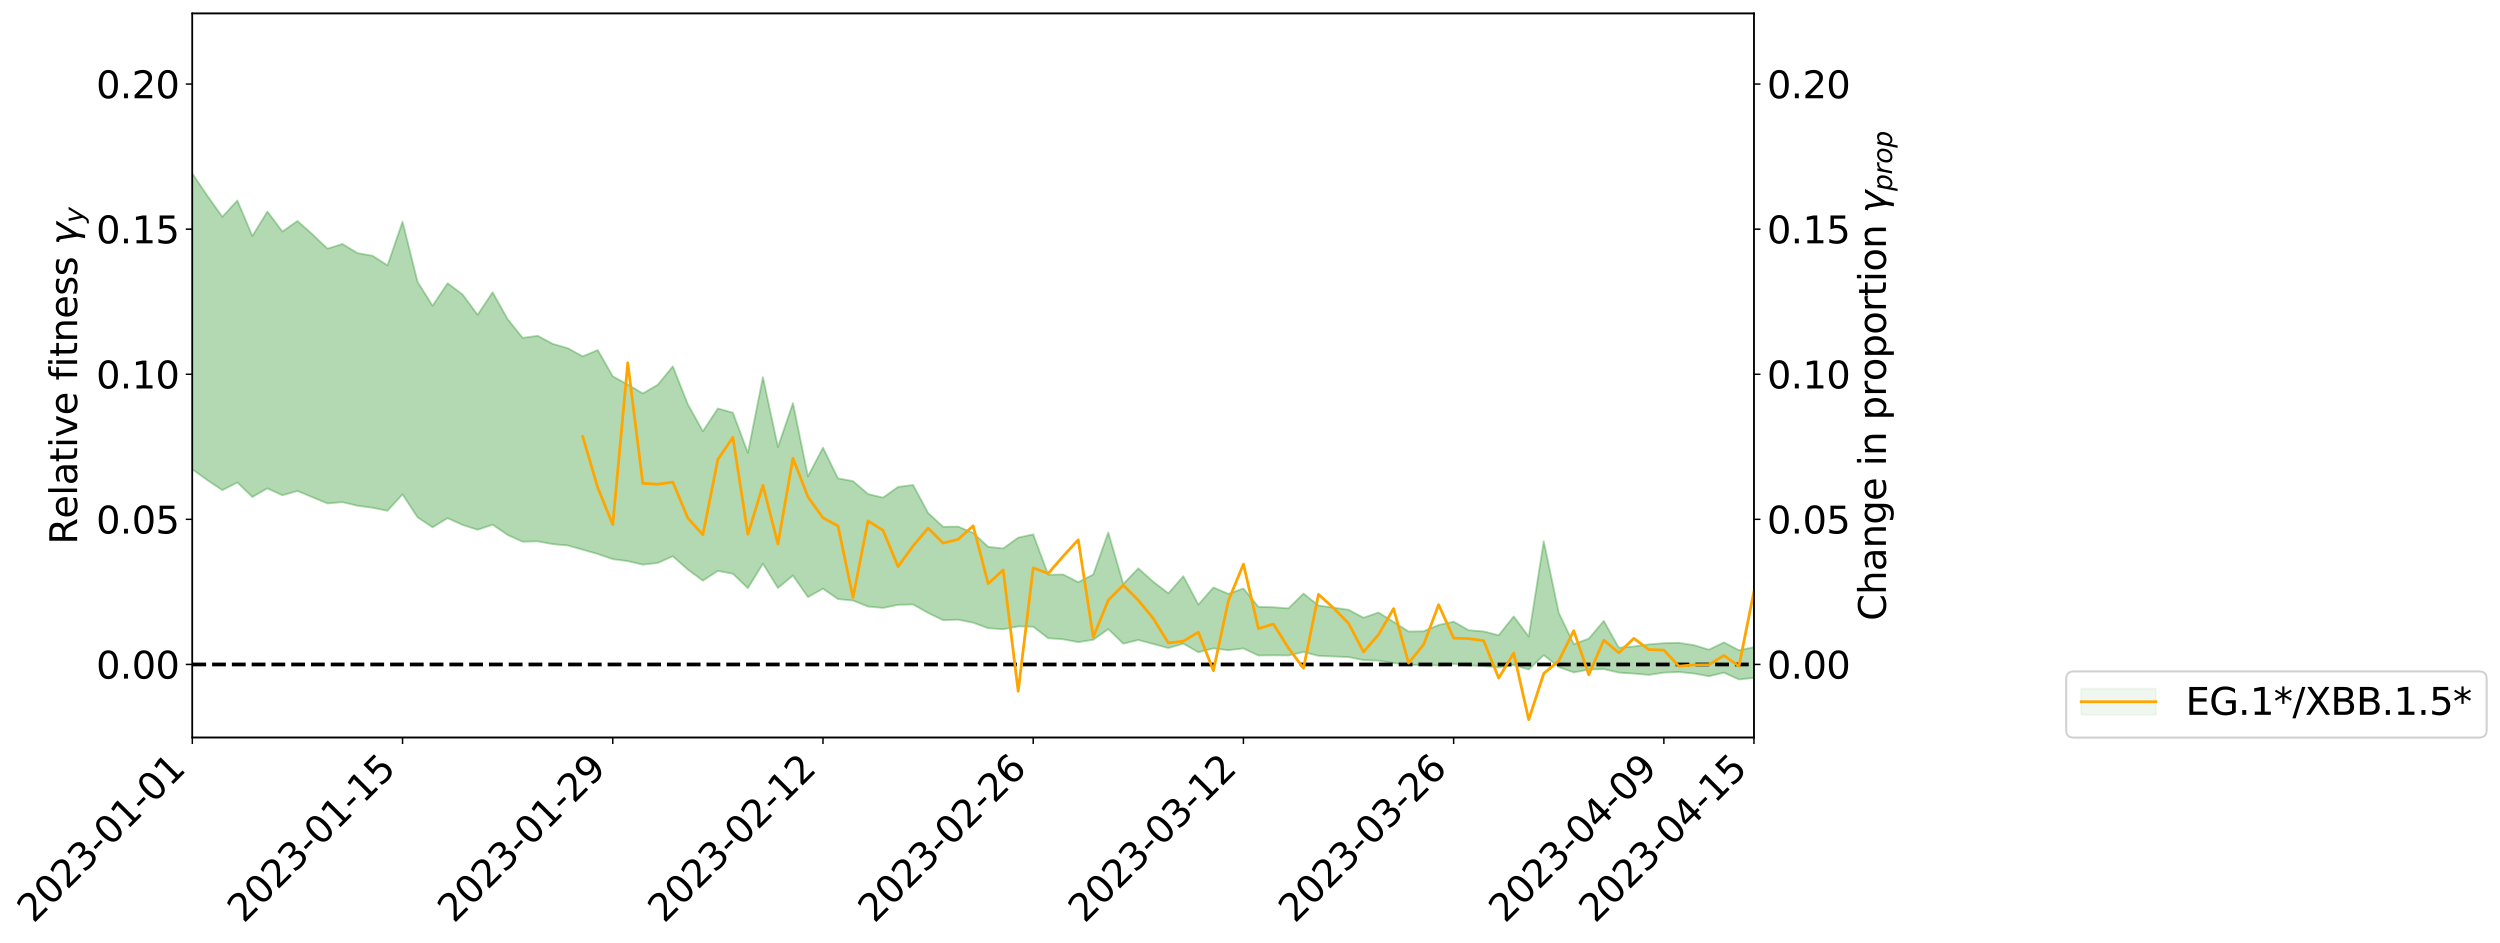 <?xml version="1.0" encoding="utf-8" standalone="no"?>
<!DOCTYPE svg PUBLIC "-//W3C//DTD SVG 1.1//EN"
  "http://www.w3.org/Graphics/SVG/1.1/DTD/svg11.dtd">
<svg xmlns:xlink="http://www.w3.org/1999/xlink" width="1339.934pt" height="505.355pt" viewBox="0 0 1339.934 505.355" xmlns="http://www.w3.org/2000/svg" version="1.1">
 <defs>
  <style type="text/css">*{stroke-linejoin: round; stroke-linecap: butt}</style>
 </defs>
 <g id="figure_1">
  <g id="patch_1">
   <path d="M 0 505.355 
L 1339.934 505.355 
L 1339.934 -0 
L 0 -0 
z
" style="fill: #ffffff"/>
  </g>
  <g id="axes_1">
   <g id="patch_2">
    <path d="M 103.075 395.28 
L 940.075 395.28 
L 940.075 7.2 
L 103.075 7.2 
z
" style="fill: #ffffff"/>
   </g>
   <g id="PolyCollection_1">
    <path d="M -4315.319 356.034 
L -4315.319 356.053 
L -4307.271 355.964 
L -4299.223 355.878 
L -4291.175 355.795 
L -4283.127 355.72 
L -4275.079 355.642 
L -4267.031 355.556 
L -4258.983 355.469 
L -4250.935 355.397 
L -4242.887 355.325 
L -4234.839 355.252 
L -4226.791 355.171 
L -4218.742 355.089 
L -4210.694 354.991 
L -4202.646 354.905 
L -4194.598 354.805 
L -4186.55 354.699 
L -4178.502 354.591 
L -4170.454 354.48 
L -4162.406 354.369 
L -4154.358 354.247 
L -4146.31 354.126 
L -4138.262 354.002 
L -4130.214 353.867 
L -4122.166 353.735 
L -4114.117 353.6 
L -4106.069 353.463 
L -4098.021 353.309 
L -4089.973 353.148 
L -4081.925 353.011 
L -4073.877 352.848 
L -4065.829 352.68 
L -4057.781 352.507 
L -4049.733 352.327 
L -4041.685 352.129 
L -4033.637 351.943 
L -4025.589 351.738 
L -4017.541 351.518 
L -4009.492 351.296 
L -4001.444 351.056 
L -3993.396 350.795 
L -3985.348 350.518 
L -3977.3 350.219 
L -3969.252 349.907 
L -3961.204 349.567 
L -3953.156 349.226 
L -3945.108 348.852 
L -3937.06 348.484 
L -3929.012 348.067 
L -3920.964 347.63 
L -3912.916 347.199 
L -3904.867 346.733 
L -3896.819 346.231 
L -3888.771 345.728 
L -3880.723 345.207 
L -3872.675 344.655 
L -3864.627 344.09 
L -3856.579 343.512 
L -3848.531 342.909 
L -3840.483 342.295 
L -3832.435 341.68 
L -3824.387 341.048 
L -3816.339 340.414 
L -3808.291 339.781 
L -3800.242 339.125 
L -3792.194 338.453 
L -3784.146 337.783 
L -3776.098 337.114 
L -3768.05 336.449 
L -3760.002 335.767 
L -3751.954 335.096 
L -3743.906 334.418 
L -3735.858 333.794 
L -3727.81 333.097 
L -3719.762 332.458 
L -3711.714 331.812 
L -3703.666 331.187 
L -3695.617 330.572 
L -3687.569 329.969 
L -3679.521 329.372 
L -3671.473 328.793 
L -3663.425 328.231 
L -3655.377 327.671 
L -3647.329 327.147 
L -3639.281 326.602 
L -3631.233 326.052 
L -3623.185 325.528 
L -3615.137 325.005 
L -3607.089 324.485 
L -3599.041 323.961 
L -3590.992 323.442 
L -3582.944 322.93 
L -3574.896 322.421 
L -3566.848 321.905 
L -3558.8 321.405 
L -3550.752 320.887 
L -3542.704 320.335 
L -3534.656 319.796 
L -3526.608 319.259 
L -3518.56 318.715 
L -3510.512 318.169 
L -3502.464 317.613 
L -3494.416 317.08 
L -3486.367 316.528 
L -3478.319 315.968 
L -3470.271 315.406 
L -3462.223 314.845 
L -3454.175 314.325 
L -3446.127 313.74 
L -3438.079 313.171 
L -3430.031 312.613 
L -3421.983 312.043 
L -3413.935 311.463 
L -3405.887 310.853 
L -3397.839 310.233 
L -3389.791 309.626 
L -3381.742 308.996 
L -3373.694 308.363 
L -3365.646 307.681 
L -3357.598 307.045 
L -3349.55 306.292 
L -3341.502 305.542 
L -3333.454 304.802 
L -3325.406 304.025 
L -3317.358 303.215 
L -3309.31 302.353 
L -3301.262 301.521 
L -3293.214 300.57 
L -3285.166 299.709 
L -3277.117 298.724 
L -3269.069 297.765 
L -3261.021 296.84 
L -3252.973 295.901 
L -3244.925 294.952 
L -3236.877 294.108 
L -3228.829 293.053 
L -3220.781 292.162 
L -3212.733 291.354 
L -3204.685 290.458 
L -3196.637 289.529 
L -3188.589 288.492 
L -3180.541 287.528 
L -3172.492 286.713 
L -3164.444 285.384 
L -3156.396 284.298 
L -3148.348 283.163 
L -3140.3 281.955 
L -3132.252 280.555 
L -3124.204 279.172 
L -3116.156 278.075 
L -3108.108 276.743 
L -3100.06 274.558 
L -3092.012 272.637 
L -3083.964 271.108 
L -3075.916 269.173 
L -3067.867 267.414 
L -3059.819 266.126 
L -3051.771 264.157 
L -3043.723 261.856 
L -3035.675 260.279 
L -3027.627 259.235 
L -3019.579 257.278 
L -3011.531 256.305 
L -3003.483 254.935 
L -2995.435 252.887 
L -2987.387 252.505 
L -2979.339 253.038 
L -2971.291 254.397 
L -2963.242 252.317 
L -2955.194 255.67 
L -2947.146 256.32 
L -2939.098 251.443 
L -2931.05 252.477 
L -2923.002 254.738 
L -2914.954 253.452 
L -2906.906 253.308 
L -2898.858 262.447 
L -2890.81 275.283 
L -2882.762 281.877 
L -2874.714 267.88 
L -2866.666 275.044 
L -2858.617 284.64 
L -2850.569 284.538 
L -2842.521 303.602 
L -2834.473 301.018 
L -2826.425 295.296 
L -2818.377 280.852 
L -2810.329 294.637 
L -2802.281 303.136 
L -2794.233 299.759 
L -2786.185 302.103 
L -2778.137 310.003 
L -2770.089 309.046 
L -2762.041 302.282 
L -2753.992 310.93 
L -2745.944 312.818 
L -2737.896 309.774 
L -2729.848 315.314 
L -2721.8 317.292 
L -2713.752 316.816 
L -2705.704 315.061 
L -2697.656 316.869 
L -2689.608 315.019 
L -2681.56 315.067 
L -2673.512 316.778 
L -2665.464 315.268 
L -2657.416 316.014 
L -2649.367 315.952 
L -2641.319 314.503 
L -2633.271 314.969 
L -2625.223 312.958 
L -2617.175 313.045 
L -2609.127 313.508 
L -2601.079 313.448 
L -2593.031 312.39 
L -2584.983 311.461 
L -2576.935 311.364 
L -2568.887 310.363 
L -2560.839 310.173 
L -2552.791 310.024 
L -2544.742 308.633 
L -2536.694 309.292 
L -2528.646 308.282 
L -2520.598 307.912 
L -2512.55 307.883 
L -2504.502 306.89 
L -2496.454 306.638 
L -2488.406 306.901 
L -2480.358 307.264 
L -2472.31 305.668 
L -2464.262 305.349 
L -2456.214 304.628 
L -2448.166 307.146 
L -2440.117 307.081 
L -2432.069 307.949 
L -2424.021 305.222 
L -2415.973 303.543 
L -2407.925 303.869 
L -2399.877 305.414 
L -2391.829 305.527 
L -2383.781 302.299 
L -2375.733 304.712 
L -2367.685 303.887 
L -2359.637 303.316 
L -2351.589 301.727 
L -2343.541 302.663 
L -2335.492 301.816 
L -2327.444 302.271 
L -2319.396 301.202 
L -2311.348 300.287 
L -2303.3 298.802 
L -2295.252 297.963 
L -2287.204 297.127 
L -2279.156 296.104 
L -2271.108 295.722 
L -2263.06 294.706 
L -2255.012 293.642 
L -2246.964 291.244 
L -2238.916 289.389 
L -2230.867 288.375 
L -2222.819 286.307 
L -2214.771 285.606 
L -2206.723 283.727 
L -2198.675 281.133 
L -2190.627 278.909 
L -2182.579 277.021 
L -2174.531 274.309 
L -2166.483 272.325 
L -2158.435 269.839 
L -2150.387 267.442 
L -2142.339 264.786 
L -2134.291 262.248 
L -2126.242 259.275 
L -2118.194 256.702 
L -2110.146 253.848 
L -2102.098 250.466 
L -2094.05 247.214 
L -2086.002 244.761 
L -2077.954 241.991 
L -2069.906 238.666 
L -2061.858 235.9 
L -2053.81 232.624 
L -2045.762 228.34 
L -2037.714 225.925 
L -2029.666 222.789 
L -2021.617 219.898 
L -2013.569 216.737 
L -2005.521 212.866 
L -1997.473 209.649 
L -1989.425 206.015 
L -1981.377 201.665 
L -1973.329 198.769 
L -1965.281 194.522 
L -1957.233 191.116 
L -1949.185 186.802 
L -1941.137 181.888 
L -1933.089 177.87 
L -1925.041 174.359 
L -1916.992 169.363 
L -1908.944 165.4 
L -1900.896 160.804 
L -1892.848 156.98 
L -1884.8 152.089 
L -1876.752 147.634 
L -1868.704 146.538 
L -1860.656 139.362 
L -1852.608 137.647 
L -1844.56 132.809 
L -1836.512 129.74 
L -1828.464 125.464 
L -1820.416 121.531 
L -1812.367 117.768 
L -1804.319 113.596 
L -1796.271 110.4 
L -1788.223 106.667 
L -1780.175 107.5 
L -1772.127 98.432 
L -1764.079 95.431 
L -1756.031 100.62 
L -1747.983 90.499 
L -1739.935 90.961 
L -1731.887 89.161 
L -1723.839 82.751 
L -1715.791 82.527 
L -1707.742 86.853 
L -1699.694 82.475 
L -1691.646 80.944 
L -1683.598 82.99 
L -1675.55 82.834 
L -1667.502 84.108 
L -1659.454 87.859 
L -1651.406 92.801 
L -1643.358 104.536 
L -1635.31 102.191 
L -1627.262 108.932 
L -1619.214 113.932 
L -1611.166 117.976 
L -1603.117 126.604 
L -1595.069 133.82 
L -1587.021 124.188 
L -1578.973 135.306 
L -1570.925 147.935 
L -1562.877 154.44 
L -1554.829 157.959 
L -1546.781 174.776 
L -1538.733 177.461 
L -1530.685 182.535 
L -1522.637 181.579 
L -1514.589 196.114 
L -1506.541 191.868 
L -1498.492 189.888 
L -1490.444 202.73 
L -1482.396 211.091 
L -1474.348 210.165 
L -1466.3 216.487 
L -1458.252 218.779 
L -1450.204 219.032 
L -1442.156 218.851 
L -1434.108 221.657 
L -1426.06 223.803 
L -1418.012 232.846 
L -1409.964 227.885 
L -1401.916 236.118 
L -1393.867 234.434 
L -1385.819 234.111 
L -1377.771 237.115 
L -1369.723 239.84 
L -1361.675 236.562 
L -1353.627 238.996 
L -1345.579 238.663 
L -1337.531 243.073 
L -1329.483 241.477 
L -1321.435 240.305 
L -1313.387 241.795 
L -1305.339 242.89 
L -1297.291 242.075 
L -1289.242 239.834 
L -1281.194 241.192 
L -1273.146 237.3 
L -1265.098 238.13 
L -1257.05 242.303 
L -1249.002 241.255 
L -1240.954 238.408 
L -1232.906 237.171 
L -1224.858 237.041 
L -1216.81 233.272 
L -1208.762 234.186 
L -1200.714 233.922 
L -1192.666 232.627 
L -1184.617 231.571 
L -1176.569 229.376 
L -1168.521 230.188 
L -1160.473 228.814 
L -1152.425 227.869 
L -1144.377 226.884 
L -1136.329 225.946 
L -1128.281 224.727 
L -1120.233 221.765 
L -1112.185 220.654 
L -1104.137 218.875 
L -1096.089 215.234 
L -1088.041 217.462 
L -1079.992 213.297 
L -1071.944 214.008 
L -1063.896 213.467 
L -1055.848 213.344 
L -1047.8 210.951 
L -1039.752 210.716 
L -1031.704 210.609 
L -1023.656 206.427 
L -1015.608 207.649 
L -1007.56 206.771 
L -999.512 207.332 
L -991.464 204.855 
L -983.416 205.66 
L -975.367 204.88 
L -967.319 201.888 
L -959.271 201.064 
L -951.223 200.287 
L -943.175 199.605 
L -935.127 198.388 
L -927.079 198.223 
L -919.031 197.311 
L -910.983 196.462 
L -902.935 196.373 
L -894.887 194.263 
L -886.839 196.067 
L -878.791 196.14 
L -870.742 194.653 
L -862.694 193.301 
L -854.646 191.091 
L -846.598 193.239 
L -838.55 193.28 
L -830.502 192.358 
L -822.454 190.974 
L -814.406 190.012 
L -806.358 189.136 
L -798.31 189.334 
L -790.262 188.764 
L -782.214 189.074 
L -774.166 187.647 
L -766.117 186.096 
L -758.069 188.602 
L -750.021 187.014 
L -741.973 186.83 
L -733.925 188.719 
L -725.877 184.585 
L -717.829 185.481 
L -709.781 186.768 
L -701.733 184.631 
L -693.685 187.321 
L -685.637 185.478 
L -677.589 183.415 
L -669.541 186.17 
L -661.492 187.114 
L -653.444 185.325 
L -645.396 186.044 
L -637.348 185.263 
L -629.3 190.227 
L -621.252 189.471 
L -613.204 189.917 
L -605.156 186.549 
L -597.108 184.832 
L -589.06 187.863 
L -581.012 191.211 
L -572.964 188.928 
L -564.916 187.226 
L -556.867 184.653 
L -548.819 184.73 
L -540.771 186.375 
L -532.723 183.984 
L -524.675 182.795 
L -516.627 186.141 
L -508.579 183.667 
L -500.531 187.001 
L -492.483 187.289 
L -484.435 181.731 
L -476.387 182.148 
L -468.339 181.853 
L -460.291 183.061 
L -452.242 185.966 
L -444.194 191.291 
L -436.146 192.799 
L -428.098 192.817 
L -420.05 197.085 
L -412.002 205.751 
L -403.954 197.015 
L -395.906 194.053 
L -387.858 197.482 
L -379.81 201.022 
L -371.762 202.108 
L -363.714 200.795 
L -355.666 207.425 
L -347.617 211.885 
L -339.569 205.371 
L -331.521 211.762 
L -323.473 208.524 
L -315.425 208.998 
L -307.377 214.697 
L -299.329 214.488 
L -291.281 219.245 
L -283.233 218.934 
L -275.185 214.004 
L -267.137 218.352 
L -259.089 218.77 
L -251.041 222.699 
L -242.992 221.731 
L -234.944 226.595 
L -226.896 222.858 
L -218.848 225.836 
L -210.8 225.955 
L -202.752 229.211 
L -194.704 223.925 
L -186.656 229.118 
L -178.608 231.146 
L -170.56 233.577 
L -162.512 236.191 
L -154.464 235.987 
L -146.416 234.826 
L -138.367 237.988 
L -130.319 240.294 
L -122.271 239.307 
L -114.223 237.276 
L -106.175 240.127 
L -98.127 242.123 
L -90.079 237.881 
L -82.031 237.287 
L -73.983 245.162 
L -65.935 247.076 
L -57.887 239.862 
L -49.839 242.806 
L -41.791 243.439 
L -33.742 244.22 
L -25.694 248.057 
L -17.646 246.306 
L -9.598 244.603 
L -1.55 247.074 
L 6.498 247.626 
L 14.546 243.821 
L 22.594 245.216 
L 30.642 244.618 
L 38.69 252.384 
L 46.738 257.568 
L 54.786 257.545 
L 62.834 251.092 
L 70.883 250.119 
L 78.931 251.363 
L 86.979 251.062 
L 95.027 257.793 
L 103.075 251.549 
L 111.123 257.336 
L 119.171 262.714 
L 127.219 258.572 
L 135.267 266.384 
L 143.315 261.735 
L 151.363 265.459 
L 159.411 263.145 
L 167.459 266.488 
L 175.508 269.834 
L 183.556 269.146 
L 191.604 271.062 
L 199.652 272.138 
L 207.7 273.773 
L 215.748 264.951 
L 223.796 277.265 
L 231.844 282.633 
L 239.892 277.733 
L 247.94 281.344 
L 255.988 283.94 
L 264.036 281.207 
L 272.084 286.739 
L 280.133 290.354 
L 288.181 290.143 
L 296.229 291.641 
L 304.277 292.364 
L 312.325 294.615 
L 320.373 296.906 
L 328.421 299.686 
L 336.469 300.748 
L 344.517 302.632 
L 352.565 301.722 
L 360.613 298.139 
L 368.661 305.265 
L 376.709 311.215 
L 384.758 305.998 
L 392.806 307.499 
L 400.854 315.269 
L 408.902 302.104 
L 416.95 315.147 
L 424.998 308.464 
L 433.046 320.041 
L 441.094 315.531 
L 449.142 321.091 
L 457.19 321.87 
L 465.238 325.106 
L 473.286 325.837 
L 481.334 324.185 
L 489.383 323.968 
L 497.431 328.525 
L 505.479 332.397 
L 513.527 332.143 
L 521.575 333.741 
L 529.623 336.697 
L 537.671 337.277 
L 545.719 335.742 
L 553.767 335.904 
L 561.815 342.084 
L 569.863 342.659 
L 577.911 344.165 
L 585.959 342.918 
L 594.008 337.175 
L 602.056 345.015 
L 610.104 343.011 
L 618.152 345.147 
L 626.2 347.334 
L 634.248 344.984 
L 642.296 349.577 
L 650.344 347.52 
L 658.392 348.505 
L 666.44 347.529 
L 674.488 351.334 
L 682.536 351.218 
L 690.584 351.307 
L 698.633 349.466 
L 706.681 351.516 
L 714.729 351.856 
L 722.777 352.183 
L 730.825 353.788 
L 738.873 354.088 
L 746.921 355.363 
L 754.969 356.406 
L 763.017 356.471 
L 771.065 356.675 
L 779.113 355.878 
L 787.161 356.641 
L 795.209 356.984 
L 803.258 357.769 
L 811.306 356.416 
L 819.354 358.856 
L 827.402 351.143 
L 835.45 357.516 
L 843.498 360.399 
L 851.546 358.887 
L 859.594 358.619 
L 867.642 360.502 
L 875.69 361.02 
L 883.738 361.739 
L 891.786 360.523 
L 899.834 360.164 
L 907.883 360.987 
L 915.931 362.459 
L 923.979 360.528 
L 932.027 364.164 
L 940.075 363.342 
L 940.075 346.83 
L 940.075 346.83 
L 932.027 348.526 
L 923.979 344.302 
L 915.931 348.208 
L 907.883 345.78 
L 899.834 344.533 
L 891.786 344.717 
L 883.738 345.357 
L 875.69 346.492 
L 867.642 347.162 
L 859.594 332.813 
L 851.546 342.289 
L 843.498 345.23 
L 835.45 328.42 
L 827.402 290.091 
L 819.354 341.183 
L 811.306 330.37 
L 803.258 340.473 
L 795.209 338.429 
L 787.161 337.781 
L 779.113 333.203 
L 771.065 334.96 
L 763.017 338.361 
L 754.969 338.48 
L 746.921 333.316 
L 738.873 328.296 
L 730.825 331.072 
L 722.777 326.831 
L 714.729 325.66 
L 706.681 324.541 
L 698.633 318.156 
L 690.584 326.082 
L 682.536 325.47 
L 674.488 325.255 
L 666.44 315.42 
L 658.392 318.299 
L 650.344 314.887 
L 642.296 324.047 
L 634.248 308.846 
L 626.2 318.001 
L 618.152 311.833 
L 610.104 304.612 
L 602.056 313.024 
L 594.008 285.382 
L 585.959 307.927 
L 577.911 312.049 
L 569.863 307.912 
L 561.815 308.022 
L 553.767 286.409 
L 545.719 288.152 
L 537.671 293.974 
L 529.623 293.057 
L 521.575 285.644 
L 513.527 282.24 
L 505.479 282.346 
L 497.431 274.932 
L 489.383 259.941 
L 481.334 260.976 
L 473.286 266.714 
L 465.238 264.793 
L 457.19 257.868 
L 449.142 256.407 
L 441.094 239.956 
L 433.046 255.343 
L 424.998 216.055 
L 416.95 239.582 
L 408.902 202.148 
L 400.854 242.706 
L 392.806 221.197 
L 384.758 218.951 
L 376.709 231.159 
L 368.661 216.671 
L 360.613 196.375 
L 352.565 206.217 
L 344.517 210.884 
L 336.469 206.117 
L 328.421 201.711 
L 320.373 187.616 
L 312.325 191.029 
L 304.277 186.615 
L 296.229 184.295 
L 288.181 179.953 
L 280.133 181.101 
L 272.084 171.071 
L 264.036 156.666 
L 255.988 168.72 
L 247.94 157.827 
L 239.892 151.813 
L 231.844 163.887 
L 223.796 151.043 
L 215.748 118.805 
L 207.7 142.218 
L 199.652 137.085 
L 191.604 135.664 
L 183.556 130.769 
L 175.508 133.286 
L 167.459 125.595 
L 159.411 118.45 
L 151.363 124.084 
L 143.315 113.387 
L 135.267 126.507 
L 127.219 107.479 
L 119.171 116.204 
L 111.123 104.928 
L 103.075 92.996 
L 95.027 106.906 
L 86.979 90.899 
L 78.931 92.622 
L 70.883 90.597 
L 62.834 93.223 
L 54.786 106.702 
L 46.738 108.625 
L 38.69 97.778 
L 30.642 78.63 
L 22.594 80.31 
L 14.546 79.577 
L 6.498 88.439 
L -1.55 86.746 
L -9.598 81.562 
L -17.646 86.646 
L -25.694 88.702 
L -33.742 81.315 
L -41.791 81.466 
L -49.839 79.855 
L -57.887 74.849 
L -65.935 91.292 
L -73.983 84.835 
L -82.031 71.746 
L -90.079 74.924 
L -98.127 82.165 
L -106.175 78.443 
L -114.223 74.084 
L -122.271 80.492 
L -130.319 84.83 
L -138.367 77.096 
L -146.416 73.369 
L -154.464 76.783 
L -162.512 72.827 
L -170.56 72.961 
L -178.608 68.256 
L -186.656 66.323 
L -194.704 57.903 
L -202.752 66.878 
L -210.8 62.48 
L -218.848 63.606 
L -226.896 61.239 
L -234.944 65.914 
L -242.992 58.393 
L -251.041 62.323 
L -259.089 56.102 
L -267.137 56.605 
L -275.185 50.916 
L -283.233 55.682 
L -291.281 59.214 
L -299.329 55.349 
L -307.377 54.579 
L -315.425 47.735 
L -323.473 48.797 
L -331.521 51.101 
L -339.569 43.889 
L -347.617 51.166 
L -355.666 48.059 
L -363.714 38.548 
L -371.762 42.119 
L -379.81 40.852 
L -387.858 36.559 
L -395.906 34.041 
L -403.954 38.368 
L -412.002 52.342 
L -420.05 42.075 
L -428.098 36.137 
L -436.146 36.555 
L -444.194 35.027 
L -452.242 30.08 
L -460.291 27.662 
L -468.339 24.198 
L -476.387 28.529 
L -484.435 29.543 
L -492.483 36.457 
L -500.531 37.382 
L -508.579 34.716 
L -516.627 39.279 
L -524.675 35.702 
L -532.723 39.395 
L -540.771 42.398 
L -548.819 43.083 
L -556.867 42.859 
L -564.916 47.782 
L -572.964 50.469 
L -581.012 53.135 
L -589.06 51.454 
L -597.108 49.094 
L -605.156 51.679 
L -613.204 54.713 
L -621.252 55.415 
L -629.3 58.455 
L -637.348 53.278 
L -645.396 55.272 
L -653.444 54.754 
L -661.492 56.262 
L -669.541 55.139 
L -677.589 53.492 
L -685.637 57.503 
L -693.685 59.204 
L -701.733 56.26 
L -709.781 59.345 
L -717.829 56.842 
L -725.877 58.22 
L -733.925 62.857 
L -741.973 61.088 
L -750.021 62.144 
L -758.069 63.909 
L -766.117 61.423 
L -774.166 62.911 
L -782.214 65.217 
L -790.262 64.999 
L -798.31 66.205 
L -806.358 66.254 
L -814.406 67.238 
L -822.454 68.547 
L -830.502 70.074 
L -838.55 70.757 
L -846.598 71.323 
L -854.646 66.772 
L -862.694 71.371 
L -870.742 72.76 
L -878.791 74.174 
L -886.839 73.178 
L -894.887 72.321 
L -902.935 74.636 
L -910.983 74.747 
L -919.031 76.033 
L -927.079 76.549 
L -935.127 76.788 
L -943.175 77.176 
L -951.223 78.389 
L -959.271 79.553 
L -967.319 80.984 
L -975.367 84.572 
L -983.416 85.414 
L -991.464 84.309 
L -999.512 87.328 
L -1007.56 86.291 
L -1015.608 87.683 
L -1023.656 85.302 
L -1031.704 91.672 
L -1039.752 91.539 
L -1047.8 92.331 
L -1055.848 95.247 
L -1063.896 95.64 
L -1071.944 96.702 
L -1079.992 95.648 
L -1088.041 100.909 
L -1096.089 99.39 
L -1104.137 104.245 
L -1112.185 107.192 
L -1120.233 109.253 
L -1128.281 113.599 
L -1136.329 116.259 
L -1144.377 117.414 
L -1152.425 119.766 
L -1160.473 121.213 
L -1168.521 123.876 
L -1176.569 123.538 
L -1184.617 127.52 
L -1192.666 130.265 
L -1200.714 132.426 
L -1208.762 133.822 
L -1216.81 134.358 
L -1224.858 139.351 
L -1232.906 140.839 
L -1240.954 144.065 
L -1249.002 147.881 
L -1257.05 149.849 
L -1265.098 147.256 
L -1273.146 148.387 
L -1281.194 153.246 
L -1289.242 153.837 
L -1297.291 156.876 
L -1305.339 158.75 
L -1313.387 159.27 
L -1321.435 160.282 
L -1329.483 162.037 
L -1337.531 164.543 
L -1345.579 161.553 
L -1353.627 163.506 
L -1361.675 162.947 
L -1369.723 166.61 
L -1377.771 166.689 
L -1385.819 164.843 
L -1393.867 166.583 
L -1401.916 168.901 
L -1409.964 163.396 
L -1418.012 169.051 
L -1426.06 162.788 
L -1434.108 162.569 
L -1442.156 161.704 
L -1450.204 163.61 
L -1458.252 164.444 
L -1466.3 163.457 
L -1474.348 159.816 
L -1482.396 162.88 
L -1490.444 156.041 
L -1498.492 148.565 
L -1506.541 150.906 
L -1514.589 154.627 
L -1522.637 145.1 
L -1530.685 145.994 
L -1538.733 143.077 
L -1546.781 141.227 
L -1554.829 128.271 
L -1562.877 126.874 
L -1570.925 121.611 
L -1578.973 110.913 
L -1587.021 103.54 
L -1595.069 112.371 
L -1603.117 107.598 
L -1611.166 101.228 
L -1619.214 97.673 
L -1627.262 92.923 
L -1635.31 86.103 
L -1643.358 88.955 
L -1651.406 76.836 
L -1659.454 72.241 
L -1667.502 68.164 
L -1675.55 66.788 
L -1683.598 67.033 
L -1691.646 64.913 
L -1699.694 67.032 
L -1707.742 71.685 
L -1715.791 66.617 
L -1723.839 66.881 
L -1731.887 74.31 
L -1739.935 76.233 
L -1747.983 75.456 
L -1756.031 87.422 
L -1764.079 80.807 
L -1772.127 84.464 
L -1780.175 94.824 
L -1788.223 93.705 
L -1796.271 98.132 
L -1804.319 101.681 
L -1812.367 106.597 
L -1820.416 110.811 
L -1828.464 114.605 
L -1836.512 118.802 
L -1844.56 121.853 
L -1852.608 126.421 
L -1860.656 128.111 
L -1868.704 135.385 
L -1876.752 136.126 
L -1884.8 140.433 
L -1892.848 145.076 
L -1900.896 148.758 
L -1908.944 153.13 
L -1916.992 156.999 
L -1925.041 161.811 
L -1933.089 165.259 
L -1941.137 169.086 
L -1949.185 173.833 
L -1957.233 178.052 
L -1965.281 181.159 
L -1973.329 185.156 
L -1981.377 188.032 
L -1989.425 192.106 
L -1997.473 195.559 
L -2005.521 198.538 
L -2013.569 202.21 
L -2021.617 205.225 
L -2029.666 207.855 
L -2037.714 210.767 
L -2045.762 212.943 
L -2053.81 216.964 
L -2061.858 219.946 
L -2069.906 222.66 
L -2077.954 225.77 
L -2086.002 227.978 
L -2094.05 230.784 
L -2102.098 233.731 
L -2110.146 236.891 
L -2118.194 239.47 
L -2126.242 242.035 
L -2134.291 244.583 
L -2142.339 247.265 
L -2150.387 249.891 
L -2158.435 252.175 
L -2166.483 254.581 
L -2174.531 256.506 
L -2182.579 259.146 
L -2190.627 261.063 
L -2198.675 263.209 
L -2206.723 265.805 
L -2214.771 267.593 
L -2222.819 268.157 
L -2230.867 270.28 
L -2238.916 271.37 
L -2246.964 273.281 
L -2255.012 275.65 
L -2263.06 276.839 
L -2271.108 277.926 
L -2279.156 278.144 
L -2287.204 279.227 
L -2295.252 279.972 
L -2303.3 280.708 
L -2311.348 282.227 
L -2319.396 283.164 
L -2327.444 284.378 
L -2335.492 283.657 
L -2343.541 284.388 
L -2351.589 283.311 
L -2359.637 285.1 
L -2367.685 285.426 
L -2375.733 286.696 
L -2383.781 283.951 
L -2391.829 287.393 
L -2399.877 287.188 
L -2407.925 285.333 
L -2415.973 284.892 
L -2424.021 286.64 
L -2432.069 289.772 
L -2440.117 288.658 
L -2448.166 288.636 
L -2456.214 285.607 
L -2464.262 285.833 
L -2472.31 286.558 
L -2480.358 288.372 
L -2488.406 287.847 
L -2496.454 287.415 
L -2504.502 287.621 
L -2512.55 288.717 
L -2520.598 288.485 
L -2528.646 289.005 
L -2536.694 290.181 
L -2544.742 289.287 
L -2552.791 290.88 
L -2560.839 291.045 
L -2568.887 291.255 
L -2576.935 292.393 
L -2584.983 292.454 
L -2593.031 293.663 
L -2601.079 294.973 
L -2609.127 295.09 
L -2617.175 294.669 
L -2625.223 294.386 
L -2633.271 296.963 
L -2641.319 296.531 
L -2649.367 298.367 
L -2657.416 298.509 
L -2665.464 298.003 
L -2673.512 299.5 
L -2681.56 297.967 
L -2689.608 298.207 
L -2697.656 300.274 
L -2705.704 298.782 
L -2713.752 300.853 
L -2721.8 301.39 
L -2729.848 299.787 
L -2737.896 294.499 
L -2745.944 297.786 
L -2753.992 296.007 
L -2762.041 288.231 
L -2770.089 294.722 
L -2778.137 295.981 
L -2786.185 288.866 
L -2794.233 286.714 
L -2802.281 290.409 
L -2810.329 282.537 
L -2818.377 269.406 
L -2826.425 283.677 
L -2834.473 289.319 
L -2842.521 292.168 
L -2850.569 274.115 
L -2858.617 274.455 
L -2866.666 265.184 
L -2874.714 258.095 
L -2882.762 272.561 
L -2890.81 266.182 
L -2898.858 253.418 
L -2906.906 244.281 
L -2914.954 244.744 
L -2923.002 246.389 
L -2931.05 244.352 
L -2939.098 243.555 
L -2947.146 248.896 
L -2955.194 248.44 
L -2963.242 245.261 
L -2971.291 247.66 
L -2979.339 246.533 
L -2987.387 246.231 
L -2995.435 246.927 
L -3003.483 249.24 
L -3011.531 250.893 
L -3019.579 252.097 
L -3027.627 254.33 
L -3035.675 255.591 
L -3043.723 257.395 
L -3051.771 259.912 
L -3059.819 262.161 
L -3067.867 263.637 
L -3075.916 265.454 
L -3083.964 267.372 
L -3092.012 268.778 
L -3100.06 270.697 
L -3108.108 272.92 
L -3116.156 274.212 
L -3124.204 275.207 
L -3132.252 276.593 
L -3140.3 277.955 
L -3148.348 279.174 
L -3156.396 280.314 
L -3164.444 281.384 
L -3172.492 282.817 
L -3180.541 283.527 
L -3188.589 284.52 
L -3196.637 285.565 
L -3204.685 286.51 
L -3212.733 287.413 
L -3220.781 288.18 
L -3228.829 289.038 
L -3236.877 290.166 
L -3244.925 290.942 
L -3252.973 291.895 
L -3261.021 292.809 
L -3269.069 293.743 
L -3277.117 294.702 
L -3285.166 295.702 
L -3293.214 296.55 
L -3301.262 297.526 
L -3309.31 298.373 
L -3317.358 299.25 
L -3325.406 300.055 
L -3333.454 300.851 
L -3341.502 301.611 
L -3349.55 302.391 
L -3357.598 303.214 
L -3365.646 303.843 
L -3373.694 304.607 
L -3381.742 305.274 
L -3389.791 305.933 
L -3397.839 306.551 
L -3405.887 307.239 
L -3413.935 307.895 
L -3421.983 308.519 
L -3430.031 309.148 
L -3438.079 309.761 
L -3446.127 310.4 
L -3454.175 311.093 
L -3462.223 311.625 
L -3470.271 312.263 
L -3478.319 312.906 
L -3486.367 313.553 
L -3494.416 314.182 
L -3502.464 314.773 
L -3510.512 315.42 
L -3518.56 316.055 
L -3526.608 316.69 
L -3534.656 317.318 
L -3542.704 317.958 
L -3550.752 318.613 
L -3558.8 319.227 
L -3566.848 319.821 
L -3574.896 320.436 
L -3582.944 321.04 
L -3590.992 321.651 
L -3599.041 322.263 
L -3607.089 322.875 
L -3615.137 323.483 
L -3623.185 324.092 
L -3631.233 324.687 
L -3639.281 325.319 
L -3647.329 325.935 
L -3655.377 326.518 
L -3663.425 327.132 
L -3671.473 327.744 
L -3679.521 328.377 
L -3687.569 329.021 
L -3695.617 329.66 
L -3703.666 330.312 
L -3711.714 330.972 
L -3719.762 331.654 
L -3727.81 332.324 
L -3735.858 333.061 
L -3743.906 333.709 
L -3751.954 334.42 
L -3760.002 335.119 
L -3768.05 335.831 
L -3776.098 336.521 
L -3784.146 337.216 
L -3792.194 337.911 
L -3800.242 338.602 
L -3808.291 339.274 
L -3816.339 339.922 
L -3824.387 340.572 
L -3832.435 341.226 
L -3840.483 341.858 
L -3848.531 342.498 
L -3856.579 343.126 
L -3864.627 343.722 
L -3872.675 344.309 
L -3880.723 344.882 
L -3888.771 345.42 
L -3896.819 345.939 
L -3904.867 346.465 
L -3912.916 346.944 
L -3920.964 347.386 
L -3929.012 347.842 
L -3937.06 348.273 
L -3945.108 348.648 
L -3953.156 349.032 
L -3961.204 349.38 
L -3969.252 349.732 
L -3977.3 350.049 
L -3985.348 350.355 
L -3993.396 350.637 
L -4001.444 350.903 
L -4009.492 351.143 
L -4017.541 351.365 
L -4025.589 351.59 
L -4033.637 351.798 
L -4041.685 351.983 
L -4049.733 352.188 
L -4057.781 352.369 
L -4065.829 352.543 
L -4073.877 352.713 
L -4081.925 352.88 
L -4089.973 353.013 
L -4098.021 353.182 
L -4106.069 353.342 
L -4114.117 353.48 
L -4122.166 353.618 
L -4130.214 353.753 
L -4138.262 353.894 
L -4146.31 354.02 
L -4154.358 354.145 
L -4162.406 354.272 
L -4170.454 354.386 
L -4178.502 354.502 
L -4186.55 354.614 
L -4194.598 354.73 
L -4202.646 354.838 
L -4210.694 354.925 
L -4218.742 355.034 
L -4226.791 355.123 
L -4234.839 355.211 
L -4242.887 355.289 
L -4250.935 355.368 
L -4258.983 355.444 
L -4267.031 355.543 
L -4275.079 355.632 
L -4283.127 355.707 
L -4291.175 355.779 
L -4299.223 355.859 
L -4307.271 355.943 
L -4315.319 356.034 
z
" clip-path="url(#pdb08632f66)" style="fill: #008000; fill-opacity: 0.3; stroke: #008000; stroke-opacity: 0.3"/>
   </g>
   <g id="matplotlib.axis_1">
    <g id="xtick_1">
     <g id="line2d_1">
      <defs>
       <path id="maeef7a9792" d="M 0 0 
L 0 3.5 
" style="stroke: #000000; stroke-width: 0.8"/>
      </defs>
      <g>
       <use xlink:href="#maeef7a9792" x="103.075" y="395.28" style="stroke: #000000; stroke-width: 0.8"/>
      </g>
     </g>
     <g id="text_1">
      <!-- 2023-01-01 -->
      <g transform="translate(17.946 495.214) rotate(-45) scale(0.2 -0.2)">
       <defs>
        <path id="DejaVuSans-32" d="M 1228 531 
L 3431 531 
L 3431 0 
L 469 0 
L 469 531 
Q 828 903 1448 1529 
Q 2069 2156 2228 2338 
Q 2531 2678 2651 2914 
Q 2772 3150 2772 3378 
Q 2772 3750 2511 3984 
Q 2250 4219 1831 4219 
Q 1534 4219 1204 4116 
Q 875 4013 500 3803 
L 500 4441 
Q 881 4594 1212 4672 
Q 1544 4750 1819 4750 
Q 2544 4750 2975 4387 
Q 3406 4025 3406 3419 
Q 3406 3131 3298 2873 
Q 3191 2616 2906 2266 
Q 2828 2175 2409 1742 
Q 1991 1309 1228 531 
z
" transform="scale(0.016)"/>
        <path id="DejaVuSans-30" d="M 2034 4250 
Q 1547 4250 1301 3770 
Q 1056 3291 1056 2328 
Q 1056 1369 1301 889 
Q 1547 409 2034 409 
Q 2525 409 2770 889 
Q 3016 1369 3016 2328 
Q 3016 3291 2770 3770 
Q 2525 4250 2034 4250 
z
M 2034 4750 
Q 2819 4750 3233 4129 
Q 3647 3509 3647 2328 
Q 3647 1150 3233 529 
Q 2819 -91 2034 -91 
Q 1250 -91 836 529 
Q 422 1150 422 2328 
Q 422 3509 836 4129 
Q 1250 4750 2034 4750 
z
" transform="scale(0.016)"/>
        <path id="DejaVuSans-33" d="M 2597 2516 
Q 3050 2419 3304 2112 
Q 3559 1806 3559 1356 
Q 3559 666 3084 287 
Q 2609 -91 1734 -91 
Q 1441 -91 1130 -33 
Q 819 25 488 141 
L 488 750 
Q 750 597 1062 519 
Q 1375 441 1716 441 
Q 2309 441 2620 675 
Q 2931 909 2931 1356 
Q 2931 1769 2642 2001 
Q 2353 2234 1838 2234 
L 1294 2234 
L 1294 2753 
L 1863 2753 
Q 2328 2753 2575 2939 
Q 2822 3125 2822 3475 
Q 2822 3834 2567 4026 
Q 2313 4219 1838 4219 
Q 1578 4219 1281 4162 
Q 984 4106 628 3988 
L 628 4550 
Q 988 4650 1302 4700 
Q 1616 4750 1894 4750 
Q 2613 4750 3031 4423 
Q 3450 4097 3450 3541 
Q 3450 3153 3228 2886 
Q 3006 2619 2597 2516 
z
" transform="scale(0.016)"/>
        <path id="DejaVuSans-2d" d="M 313 2009 
L 1997 2009 
L 1997 1497 
L 313 1497 
L 313 2009 
z
" transform="scale(0.016)"/>
        <path id="DejaVuSans-31" d="M 794 531 
L 1825 531 
L 1825 4091 
L 703 3866 
L 703 4441 
L 1819 4666 
L 2450 4666 
L 2450 531 
L 3481 531 
L 3481 0 
L 794 0 
L 794 531 
z
" transform="scale(0.016)"/>
       </defs>
       <use xlink:href="#DejaVuSans-32"/>
       <use xlink:href="#DejaVuSans-30" x="63.623"/>
       <use xlink:href="#DejaVuSans-32" x="127.246"/>
       <use xlink:href="#DejaVuSans-33" x="190.869"/>
       <use xlink:href="#DejaVuSans-2d" x="254.492"/>
       <use xlink:href="#DejaVuSans-30" x="290.576"/>
       <use xlink:href="#DejaVuSans-31" x="354.199"/>
       <use xlink:href="#DejaVuSans-2d" x="417.822"/>
       <use xlink:href="#DejaVuSans-30" x="453.906"/>
       <use xlink:href="#DejaVuSans-31" x="517.529"/>
      </g>
     </g>
    </g>
    <g id="xtick_2">
     <g id="line2d_2">
      <g>
       <use xlink:href="#maeef7a9792" x="215.748" y="395.28" style="stroke: #000000; stroke-width: 0.8"/>
      </g>
     </g>
     <g id="text_2">
      <!-- 2023-01-15 -->
      <g transform="translate(130.619 495.214) rotate(-45) scale(0.2 -0.2)">
       <defs>
        <path id="DejaVuSans-35" d="M 691 4666 
L 3169 4666 
L 3169 4134 
L 1269 4134 
L 1269 2991 
Q 1406 3038 1543 3061 
Q 1681 3084 1819 3084 
Q 2600 3084 3056 2656 
Q 3513 2228 3513 1497 
Q 3513 744 3044 326 
Q 2575 -91 1722 -91 
Q 1428 -91 1123 -41 
Q 819 9 494 109 
L 494 744 
Q 775 591 1075 516 
Q 1375 441 1709 441 
Q 2250 441 2565 725 
Q 2881 1009 2881 1497 
Q 2881 1984 2565 2268 
Q 2250 2553 1709 2553 
Q 1456 2553 1204 2497 
Q 953 2441 691 2322 
L 691 4666 
z
" transform="scale(0.016)"/>
       </defs>
       <use xlink:href="#DejaVuSans-32"/>
       <use xlink:href="#DejaVuSans-30" x="63.623"/>
       <use xlink:href="#DejaVuSans-32" x="127.246"/>
       <use xlink:href="#DejaVuSans-33" x="190.869"/>
       <use xlink:href="#DejaVuSans-2d" x="254.492"/>
       <use xlink:href="#DejaVuSans-30" x="290.576"/>
       <use xlink:href="#DejaVuSans-31" x="354.199"/>
       <use xlink:href="#DejaVuSans-2d" x="417.822"/>
       <use xlink:href="#DejaVuSans-31" x="453.906"/>
       <use xlink:href="#DejaVuSans-35" x="517.529"/>
      </g>
     </g>
    </g>
    <g id="xtick_3">
     <g id="line2d_3">
      <g>
       <use xlink:href="#maeef7a9792" x="328.421" y="395.28" style="stroke: #000000; stroke-width: 0.8"/>
      </g>
     </g>
     <g id="text_3">
      <!-- 2023-01-29 -->
      <g transform="translate(243.292 495.214) rotate(-45) scale(0.2 -0.2)">
       <defs>
        <path id="DejaVuSans-39" d="M 703 97 
L 703 672 
Q 941 559 1184 500 
Q 1428 441 1663 441 
Q 2288 441 2617 861 
Q 2947 1281 2994 2138 
Q 2813 1869 2534 1725 
Q 2256 1581 1919 1581 
Q 1219 1581 811 2004 
Q 403 2428 403 3163 
Q 403 3881 828 4315 
Q 1253 4750 1959 4750 
Q 2769 4750 3195 4129 
Q 3622 3509 3622 2328 
Q 3622 1225 3098 567 
Q 2575 -91 1691 -91 
Q 1453 -91 1209 -44 
Q 966 3 703 97 
z
M 1959 2075 
Q 2384 2075 2632 2365 
Q 2881 2656 2881 3163 
Q 2881 3666 2632 3958 
Q 2384 4250 1959 4250 
Q 1534 4250 1286 3958 
Q 1038 3666 1038 3163 
Q 1038 2656 1286 2365 
Q 1534 2075 1959 2075 
z
" transform="scale(0.016)"/>
       </defs>
       <use xlink:href="#DejaVuSans-32"/>
       <use xlink:href="#DejaVuSans-30" x="63.623"/>
       <use xlink:href="#DejaVuSans-32" x="127.246"/>
       <use xlink:href="#DejaVuSans-33" x="190.869"/>
       <use xlink:href="#DejaVuSans-2d" x="254.492"/>
       <use xlink:href="#DejaVuSans-30" x="290.576"/>
       <use xlink:href="#DejaVuSans-31" x="354.199"/>
       <use xlink:href="#DejaVuSans-2d" x="417.822"/>
       <use xlink:href="#DejaVuSans-32" x="453.906"/>
       <use xlink:href="#DejaVuSans-39" x="517.529"/>
      </g>
     </g>
    </g>
    <g id="xtick_4">
     <g id="line2d_4">
      <g>
       <use xlink:href="#maeef7a9792" x="441.094" y="395.28" style="stroke: #000000; stroke-width: 0.8"/>
      </g>
     </g>
     <g id="text_4">
      <!-- 2023-02-12 -->
      <g transform="translate(355.965 495.214) rotate(-45) scale(0.2 -0.2)">
       <use xlink:href="#DejaVuSans-32"/>
       <use xlink:href="#DejaVuSans-30" x="63.623"/>
       <use xlink:href="#DejaVuSans-32" x="127.246"/>
       <use xlink:href="#DejaVuSans-33" x="190.869"/>
       <use xlink:href="#DejaVuSans-2d" x="254.492"/>
       <use xlink:href="#DejaVuSans-30" x="290.576"/>
       <use xlink:href="#DejaVuSans-32" x="354.199"/>
       <use xlink:href="#DejaVuSans-2d" x="417.822"/>
       <use xlink:href="#DejaVuSans-31" x="453.906"/>
       <use xlink:href="#DejaVuSans-32" x="517.529"/>
      </g>
     </g>
    </g>
    <g id="xtick_5">
     <g id="line2d_5">
      <g>
       <use xlink:href="#maeef7a9792" x="553.767" y="395.28" style="stroke: #000000; stroke-width: 0.8"/>
      </g>
     </g>
     <g id="text_5">
      <!-- 2023-02-26 -->
      <g transform="translate(468.638 495.214) rotate(-45) scale(0.2 -0.2)">
       <defs>
        <path id="DejaVuSans-36" d="M 2113 2584 
Q 1688 2584 1439 2293 
Q 1191 2003 1191 1497 
Q 1191 994 1439 701 
Q 1688 409 2113 409 
Q 2538 409 2786 701 
Q 3034 994 3034 1497 
Q 3034 2003 2786 2293 
Q 2538 2584 2113 2584 
z
M 3366 4563 
L 3366 3988 
Q 3128 4100 2886 4159 
Q 2644 4219 2406 4219 
Q 1781 4219 1451 3797 
Q 1122 3375 1075 2522 
Q 1259 2794 1537 2939 
Q 1816 3084 2150 3084 
Q 2853 3084 3261 2657 
Q 3669 2231 3669 1497 
Q 3669 778 3244 343 
Q 2819 -91 2113 -91 
Q 1303 -91 875 529 
Q 447 1150 447 2328 
Q 447 3434 972 4092 
Q 1497 4750 2381 4750 
Q 2619 4750 2861 4703 
Q 3103 4656 3366 4563 
z
" transform="scale(0.016)"/>
       </defs>
       <use xlink:href="#DejaVuSans-32"/>
       <use xlink:href="#DejaVuSans-30" x="63.623"/>
       <use xlink:href="#DejaVuSans-32" x="127.246"/>
       <use xlink:href="#DejaVuSans-33" x="190.869"/>
       <use xlink:href="#DejaVuSans-2d" x="254.492"/>
       <use xlink:href="#DejaVuSans-30" x="290.576"/>
       <use xlink:href="#DejaVuSans-32" x="354.199"/>
       <use xlink:href="#DejaVuSans-2d" x="417.822"/>
       <use xlink:href="#DejaVuSans-32" x="453.906"/>
       <use xlink:href="#DejaVuSans-36" x="517.529"/>
      </g>
     </g>
    </g>
    <g id="xtick_6">
     <g id="line2d_6">
      <g>
       <use xlink:href="#maeef7a9792" x="666.44" y="395.28" style="stroke: #000000; stroke-width: 0.8"/>
      </g>
     </g>
     <g id="text_6">
      <!-- 2023-03-12 -->
      <g transform="translate(581.311 495.214) rotate(-45) scale(0.2 -0.2)">
       <use xlink:href="#DejaVuSans-32"/>
       <use xlink:href="#DejaVuSans-30" x="63.623"/>
       <use xlink:href="#DejaVuSans-32" x="127.246"/>
       <use xlink:href="#DejaVuSans-33" x="190.869"/>
       <use xlink:href="#DejaVuSans-2d" x="254.492"/>
       <use xlink:href="#DejaVuSans-30" x="290.576"/>
       <use xlink:href="#DejaVuSans-33" x="354.199"/>
       <use xlink:href="#DejaVuSans-2d" x="417.822"/>
       <use xlink:href="#DejaVuSans-31" x="453.906"/>
       <use xlink:href="#DejaVuSans-32" x="517.529"/>
      </g>
     </g>
    </g>
    <g id="xtick_7">
     <g id="line2d_7">
      <g>
       <use xlink:href="#maeef7a9792" x="779.113" y="395.28" style="stroke: #000000; stroke-width: 0.8"/>
      </g>
     </g>
     <g id="text_7">
      <!-- 2023-03-26 -->
      <g transform="translate(693.984 495.214) rotate(-45) scale(0.2 -0.2)">
       <use xlink:href="#DejaVuSans-32"/>
       <use xlink:href="#DejaVuSans-30" x="63.623"/>
       <use xlink:href="#DejaVuSans-32" x="127.246"/>
       <use xlink:href="#DejaVuSans-33" x="190.869"/>
       <use xlink:href="#DejaVuSans-2d" x="254.492"/>
       <use xlink:href="#DejaVuSans-30" x="290.576"/>
       <use xlink:href="#DejaVuSans-33" x="354.199"/>
       <use xlink:href="#DejaVuSans-2d" x="417.822"/>
       <use xlink:href="#DejaVuSans-32" x="453.906"/>
       <use xlink:href="#DejaVuSans-36" x="517.529"/>
      </g>
     </g>
    </g>
    <g id="xtick_8">
     <g id="line2d_8">
      <g>
       <use xlink:href="#maeef7a9792" x="891.786" y="395.28" style="stroke: #000000; stroke-width: 0.8"/>
      </g>
     </g>
     <g id="text_8">
      <!-- 2023-04-09 -->
      <g transform="translate(806.657 495.214) rotate(-45) scale(0.2 -0.2)">
       <defs>
        <path id="DejaVuSans-34" d="M 2419 4116 
L 825 1625 
L 2419 1625 
L 2419 4116 
z
M 2253 4666 
L 3047 4666 
L 3047 1625 
L 3713 1625 
L 3713 1100 
L 3047 1100 
L 3047 0 
L 2419 0 
L 2419 1100 
L 313 1100 
L 313 1709 
L 2253 4666 
z
" transform="scale(0.016)"/>
       </defs>
       <use xlink:href="#DejaVuSans-32"/>
       <use xlink:href="#DejaVuSans-30" x="63.623"/>
       <use xlink:href="#DejaVuSans-32" x="127.246"/>
       <use xlink:href="#DejaVuSans-33" x="190.869"/>
       <use xlink:href="#DejaVuSans-2d" x="254.492"/>
       <use xlink:href="#DejaVuSans-30" x="290.576"/>
       <use xlink:href="#DejaVuSans-34" x="354.199"/>
       <use xlink:href="#DejaVuSans-2d" x="417.822"/>
       <use xlink:href="#DejaVuSans-30" x="453.906"/>
       <use xlink:href="#DejaVuSans-39" x="517.529"/>
      </g>
     </g>
    </g>
    <g id="xtick_9">
     <g id="line2d_9">
      <g>
       <use xlink:href="#maeef7a9792" x="940.075" y="395.28" style="stroke: #000000; stroke-width: 0.8"/>
      </g>
     </g>
     <g id="text_9">
      <!-- 2023-04-15 -->
      <g transform="translate(854.946 495.214) rotate(-45) scale(0.2 -0.2)">
       <use xlink:href="#DejaVuSans-32"/>
       <use xlink:href="#DejaVuSans-30" x="63.623"/>
       <use xlink:href="#DejaVuSans-32" x="127.246"/>
       <use xlink:href="#DejaVuSans-33" x="190.869"/>
       <use xlink:href="#DejaVuSans-2d" x="254.492"/>
       <use xlink:href="#DejaVuSans-30" x="290.576"/>
       <use xlink:href="#DejaVuSans-34" x="354.199"/>
       <use xlink:href="#DejaVuSans-2d" x="417.822"/>
       <use xlink:href="#DejaVuSans-31" x="453.906"/>
       <use xlink:href="#DejaVuSans-35" x="517.529"/>
      </g>
     </g>
    </g>
   </g>
   <g id="matplotlib.axis_2">
    <g id="ytick_1">
     <g id="line2d_10">
      <defs>
       <path id="mde5eeb4920" d="M 0 0 
L -3.5 0 
" style="stroke: #000000; stroke-width: 0.8"/>
      </defs>
      <g>
       <use xlink:href="#mde5eeb4920" x="103.075" y="356.122" style="stroke: #000000; stroke-width: 0.8"/>
      </g>
     </g>
     <g id="text_10">
      <!-- 0.00 -->
      <g transform="translate(51.544 363.72) scale(0.2 -0.2)">
       <defs>
        <path id="DejaVuSans-2e" d="M 684 794 
L 1344 794 
L 1344 0 
L 684 0 
L 684 794 
z
" transform="scale(0.016)"/>
       </defs>
       <use xlink:href="#DejaVuSans-30"/>
       <use xlink:href="#DejaVuSans-2e" x="63.623"/>
       <use xlink:href="#DejaVuSans-30" x="95.41"/>
       <use xlink:href="#DejaVuSans-30" x="159.033"/>
      </g>
     </g>
    </g>
    <g id="ytick_2">
     <g id="line2d_11">
      <g>
       <use xlink:href="#mde5eeb4920" x="103.075" y="278.357" style="stroke: #000000; stroke-width: 0.8"/>
      </g>
     </g>
     <g id="text_11">
      <!-- 0.05 -->
      <g transform="translate(51.544 285.955) scale(0.2 -0.2)">
       <use xlink:href="#DejaVuSans-30"/>
       <use xlink:href="#DejaVuSans-2e" x="63.623"/>
       <use xlink:href="#DejaVuSans-30" x="95.41"/>
       <use xlink:href="#DejaVuSans-35" x="159.033"/>
      </g>
     </g>
    </g>
    <g id="ytick_3">
     <g id="line2d_12">
      <g>
       <use xlink:href="#mde5eeb4920" x="103.075" y="200.592" style="stroke: #000000; stroke-width: 0.8"/>
      </g>
     </g>
     <g id="text_12">
      <!-- 0.10 -->
      <g transform="translate(51.544 208.191) scale(0.2 -0.2)">
       <use xlink:href="#DejaVuSans-30"/>
       <use xlink:href="#DejaVuSans-2e" x="63.623"/>
       <use xlink:href="#DejaVuSans-31" x="95.41"/>
       <use xlink:href="#DejaVuSans-30" x="159.033"/>
      </g>
     </g>
    </g>
    <g id="ytick_4">
     <g id="line2d_13">
      <g>
       <use xlink:href="#mde5eeb4920" x="103.075" y="122.827" style="stroke: #000000; stroke-width: 0.8"/>
      </g>
     </g>
     <g id="text_13">
      <!-- 0.15 -->
      <g transform="translate(51.544 130.426) scale(0.2 -0.2)">
       <use xlink:href="#DejaVuSans-30"/>
       <use xlink:href="#DejaVuSans-2e" x="63.623"/>
       <use xlink:href="#DejaVuSans-31" x="95.41"/>
       <use xlink:href="#DejaVuSans-35" x="159.033"/>
      </g>
     </g>
    </g>
    <g id="ytick_5">
     <g id="line2d_14">
      <g>
       <use xlink:href="#mde5eeb4920" x="103.075" y="45.063" style="stroke: #000000; stroke-width: 0.8"/>
      </g>
     </g>
     <g id="text_14">
      <!-- 0.20 -->
      <g transform="translate(51.544 52.661) scale(0.2 -0.2)">
       <use xlink:href="#DejaVuSans-30"/>
       <use xlink:href="#DejaVuSans-2e" x="63.623"/>
       <use xlink:href="#DejaVuSans-32" x="95.41"/>
       <use xlink:href="#DejaVuSans-30" x="159.033"/>
      </g>
     </g>
    </g>
    <g id="text_15">
     <!-- Relative fitness $\gamma_y$ -->
     <g transform="translate(41.344 291.84) rotate(-90) scale(0.2 -0.2)">
      <defs>
       <path id="DejaVuSans-52" d="M 2841 2188 
Q 3044 2119 3236 1894 
Q 3428 1669 3622 1275 
L 4263 0 
L 3584 0 
L 2988 1197 
Q 2756 1666 2539 1819 
Q 2322 1972 1947 1972 
L 1259 1972 
L 1259 0 
L 628 0 
L 628 4666 
L 2053 4666 
Q 2853 4666 3247 4331 
Q 3641 3997 3641 3322 
Q 3641 2881 3436 2590 
Q 3231 2300 2841 2188 
z
M 1259 4147 
L 1259 2491 
L 2053 2491 
Q 2509 2491 2742 2702 
Q 2975 2913 2975 3322 
Q 2975 3731 2742 3939 
Q 2509 4147 2053 4147 
L 1259 4147 
z
" transform="scale(0.016)"/>
       <path id="DejaVuSans-65" d="M 3597 1894 
L 3597 1613 
L 953 1613 
Q 991 1019 1311 708 
Q 1631 397 2203 397 
Q 2534 397 2845 478 
Q 3156 559 3463 722 
L 3463 178 
Q 3153 47 2828 -22 
Q 2503 -91 2169 -91 
Q 1331 -91 842 396 
Q 353 884 353 1716 
Q 353 2575 817 3079 
Q 1281 3584 2069 3584 
Q 2775 3584 3186 3129 
Q 3597 2675 3597 1894 
z
M 3022 2063 
Q 3016 2534 2758 2815 
Q 2500 3097 2075 3097 
Q 1594 3097 1305 2825 
Q 1016 2553 972 2059 
L 3022 2063 
z
" transform="scale(0.016)"/>
       <path id="DejaVuSans-6c" d="M 603 4863 
L 1178 4863 
L 1178 0 
L 603 0 
L 603 4863 
z
" transform="scale(0.016)"/>
       <path id="DejaVuSans-61" d="M 2194 1759 
Q 1497 1759 1228 1600 
Q 959 1441 959 1056 
Q 959 750 1161 570 
Q 1363 391 1709 391 
Q 2188 391 2477 730 
Q 2766 1069 2766 1631 
L 2766 1759 
L 2194 1759 
z
M 3341 1997 
L 3341 0 
L 2766 0 
L 2766 531 
Q 2569 213 2275 61 
Q 1981 -91 1556 -91 
Q 1019 -91 701 211 
Q 384 513 384 1019 
Q 384 1609 779 1909 
Q 1175 2209 1959 2209 
L 2766 2209 
L 2766 2266 
Q 2766 2663 2505 2880 
Q 2244 3097 1772 3097 
Q 1472 3097 1187 3025 
Q 903 2953 641 2809 
L 641 3341 
Q 956 3463 1253 3523 
Q 1550 3584 1831 3584 
Q 2591 3584 2966 3190 
Q 3341 2797 3341 1997 
z
" transform="scale(0.016)"/>
       <path id="DejaVuSans-74" d="M 1172 4494 
L 1172 3500 
L 2356 3500 
L 2356 3053 
L 1172 3053 
L 1172 1153 
Q 1172 725 1289 603 
Q 1406 481 1766 481 
L 2356 481 
L 2356 0 
L 1766 0 
Q 1100 0 847 248 
Q 594 497 594 1153 
L 594 3053 
L 172 3053 
L 172 3500 
L 594 3500 
L 594 4494 
L 1172 4494 
z
" transform="scale(0.016)"/>
       <path id="DejaVuSans-69" d="M 603 3500 
L 1178 3500 
L 1178 0 
L 603 0 
L 603 3500 
z
M 603 4863 
L 1178 4863 
L 1178 4134 
L 603 4134 
L 603 4863 
z
" transform="scale(0.016)"/>
       <path id="DejaVuSans-76" d="M 191 3500 
L 800 3500 
L 1894 563 
L 2988 3500 
L 3597 3500 
L 2284 0 
L 1503 0 
L 191 3500 
z
" transform="scale(0.016)"/>
       <path id="DejaVuSans-20" transform="scale(0.016)"/>
       <path id="DejaVuSans-66" d="M 2375 4863 
L 2375 4384 
L 1825 4384 
Q 1516 4384 1395 4259 
Q 1275 4134 1275 3809 
L 1275 3500 
L 2222 3500 
L 2222 3053 
L 1275 3053 
L 1275 0 
L 697 0 
L 697 3053 
L 147 3053 
L 147 3500 
L 697 3500 
L 697 3744 
Q 697 4328 969 4595 
Q 1241 4863 1831 4863 
L 2375 4863 
z
" transform="scale(0.016)"/>
       <path id="DejaVuSans-6e" d="M 3513 2113 
L 3513 0 
L 2938 0 
L 2938 2094 
Q 2938 2591 2744 2837 
Q 2550 3084 2163 3084 
Q 1697 3084 1428 2787 
Q 1159 2491 1159 1978 
L 1159 0 
L 581 0 
L 581 3500 
L 1159 3500 
L 1159 2956 
Q 1366 3272 1645 3428 
Q 1925 3584 2291 3584 
Q 2894 3584 3203 3211 
Q 3513 2838 3513 2113 
z
" transform="scale(0.016)"/>
       <path id="DejaVuSans-73" d="M 2834 3397 
L 2834 2853 
Q 2591 2978 2328 3040 
Q 2066 3103 1784 3103 
Q 1356 3103 1142 2972 
Q 928 2841 928 2578 
Q 928 2378 1081 2264 
Q 1234 2150 1697 2047 
L 1894 2003 
Q 2506 1872 2764 1633 
Q 3022 1394 3022 966 
Q 3022 478 2636 193 
Q 2250 -91 1575 -91 
Q 1294 -91 989 -36 
Q 684 19 347 128 
L 347 722 
Q 666 556 975 473 
Q 1284 391 1588 391 
Q 1994 391 2212 530 
Q 2431 669 2431 922 
Q 2431 1156 2273 1281 
Q 2116 1406 1581 1522 
L 1381 1569 
Q 847 1681 609 1914 
Q 372 2147 372 2553 
Q 372 3047 722 3315 
Q 1072 3584 1716 3584 
Q 2034 3584 2315 3537 
Q 2597 3491 2834 3397 
z
" transform="scale(0.016)"/>
       <path id="DejaVuSans-Oblique-3b3" d="M 1491 2950 
L 1838 788 
L 3456 3500 
L 4066 3500 
L 1972 0 
L 1713 -1331 
L 1138 -1331 
L 1397 0 
L 988 2613 
Q 925 3006 628 3006 
L 475 3006 
L 569 3500 
L 788 3500 
Q 1403 3500 1491 2950 
z
" transform="scale(0.016)"/>
       <path id="DejaVuSans-Oblique-79" d="M 1588 -325 
Q 1188 -997 936 -1164 
Q 684 -1331 294 -1331 
L -159 -1331 
L -63 -850 
L 269 -850 
Q 509 -850 678 -719 
Q 847 -588 1056 -206 
L 1234 128 
L 459 3500 
L 1069 3500 
L 1650 819 
L 3256 3500 
L 3859 3500 
L 1588 -325 
z
" transform="scale(0.016)"/>
      </defs>
      <use xlink:href="#DejaVuSans-52" transform="translate(0 0.016)"/>
      <use xlink:href="#DejaVuSans-65" transform="translate(69.482 0.016)"/>
      <use xlink:href="#DejaVuSans-6c" transform="translate(131.006 0.016)"/>
      <use xlink:href="#DejaVuSans-61" transform="translate(158.789 0.016)"/>
      <use xlink:href="#DejaVuSans-74" transform="translate(220.068 0.016)"/>
      <use xlink:href="#DejaVuSans-69" transform="translate(259.277 0.016)"/>
      <use xlink:href="#DejaVuSans-76" transform="translate(287.061 0.016)"/>
      <use xlink:href="#DejaVuSans-65" transform="translate(346.24 0.016)"/>
      <use xlink:href="#DejaVuSans-20" transform="translate(407.764 0.016)"/>
      <use xlink:href="#DejaVuSans-66" transform="translate(439.551 0.016)"/>
      <use xlink:href="#DejaVuSans-69" transform="translate(474.756 0.016)"/>
      <use xlink:href="#DejaVuSans-74" transform="translate(502.539 0.016)"/>
      <use xlink:href="#DejaVuSans-6e" transform="translate(541.748 0.016)"/>
      <use xlink:href="#DejaVuSans-65" transform="translate(605.127 0.016)"/>
      <use xlink:href="#DejaVuSans-73" transform="translate(666.65 0.016)"/>
      <use xlink:href="#DejaVuSans-73" transform="translate(718.75 0.016)"/>
      <use xlink:href="#DejaVuSans-20" transform="translate(770.85 0.016)"/>
      <use xlink:href="#DejaVuSans-Oblique-3b3" transform="translate(802.637 0.016)"/>
      <use xlink:href="#DejaVuSans-Oblique-79" transform="translate(861.816 -16.391) scale(0.7)"/>
     </g>
    </g>
   </g>
   <g id="line2d_15">
    <path d="M 103.075 356.122 
L 1340.934 356.122 
" clip-path="url(#pdb08632f66)" style="fill: none; stroke-dasharray: 7.4,3.2; stroke-dashoffset: 0; stroke: #000000; stroke-width: 2"/>
   </g>
   <g id="patch_3">
    <path d="M 103.075 395.28 
L 103.075 7.2 
" style="fill: none; stroke: #000000; stroke-width: 0.8; stroke-linejoin: miter; stroke-linecap: square"/>
   </g>
   <g id="patch_4">
    <path d="M 940.075 395.28 
L 940.075 7.2 
" style="fill: none; stroke: #000000; stroke-width: 0.8; stroke-linejoin: miter; stroke-linecap: square"/>
   </g>
   <g id="patch_5">
    <path d="M 103.075 395.28 
L 940.075 395.28 
" style="fill: none; stroke: #000000; stroke-width: 0.8; stroke-linejoin: miter; stroke-linecap: square"/>
   </g>
   <g id="patch_6">
    <path d="M 103.075 7.2 
L 940.075 7.2 
" style="fill: none; stroke: #000000; stroke-width: 0.8; stroke-linejoin: miter; stroke-linecap: square"/>
   </g>
   <g id="legend_1">
    <g id="patch_7">
     <path d="M 1111.475 395.28 
L 1328.734 395.28 
Q 1332.734 395.28 1332.734 391.28 
L 1332.734 363.924 
Q 1332.734 359.924 1328.734 359.924 
L 1111.475 359.924 
Q 1107.475 359.924 1107.475 363.924 
L 1107.475 391.28 
Q 1107.475 395.28 1111.475 395.28 
z
" style="fill: #ffffff; opacity: 0.8; stroke: #cccccc; stroke-linejoin: miter"/>
    </g>
    <g id="patch_8">
     <path d="M 1115.475 383.121 
L 1155.475 383.121 
L 1155.475 369.121 
L 1115.475 369.121 
z
" style="fill: #008000; fill-opacity: 0.3; stroke: #008000; stroke-opacity: 0.3; stroke-linejoin: miter"/>
    </g>
    <g id="text_16">
     <!-- EG.1*/XBB.1.5* -->
     <g transform="translate(1171.475 383.121) scale(0.2 -0.2)">
      <defs>
       <path id="DejaVuSans-45" d="M 628 4666 
L 3578 4666 
L 3578 4134 
L 1259 4134 
L 1259 2753 
L 3481 2753 
L 3481 2222 
L 1259 2222 
L 1259 531 
L 3634 531 
L 3634 0 
L 628 0 
L 628 4666 
z
" transform="scale(0.016)"/>
       <path id="DejaVuSans-47" d="M 3809 666 
L 3809 1919 
L 2778 1919 
L 2778 2438 
L 4434 2438 
L 4434 434 
Q 4069 175 3628 42 
Q 3188 -91 2688 -91 
Q 1594 -91 976 548 
Q 359 1188 359 2328 
Q 359 3472 976 4111 
Q 1594 4750 2688 4750 
Q 3144 4750 3555 4637 
Q 3966 4525 4313 4306 
L 4313 3634 
Q 3963 3931 3569 4081 
Q 3175 4231 2741 4231 
Q 1884 4231 1454 3753 
Q 1025 3275 1025 2328 
Q 1025 1384 1454 906 
Q 1884 428 2741 428 
Q 3075 428 3337 486 
Q 3600 544 3809 666 
z
" transform="scale(0.016)"/>
       <path id="DejaVuSans-2a" d="M 3009 3897 
L 1888 3291 
L 3009 2681 
L 2828 2375 
L 1778 3009 
L 1778 1831 
L 1422 1831 
L 1422 3009 
L 372 2375 
L 191 2681 
L 1313 3291 
L 191 3897 
L 372 4206 
L 1422 3572 
L 1422 4750 
L 1778 4750 
L 1778 3572 
L 2828 4206 
L 3009 3897 
z
" transform="scale(0.016)"/>
       <path id="DejaVuSans-2f" d="M 1625 4666 
L 2156 4666 
L 531 -594 
L 0 -594 
L 1625 4666 
z
" transform="scale(0.016)"/>
       <path id="DejaVuSans-58" d="M 403 4666 
L 1081 4666 
L 2241 2931 
L 3406 4666 
L 4084 4666 
L 2584 2425 
L 4184 0 
L 3506 0 
L 2194 1984 
L 872 0 
L 191 0 
L 1856 2491 
L 403 4666 
z
" transform="scale(0.016)"/>
       <path id="DejaVuSans-42" d="M 1259 2228 
L 1259 519 
L 2272 519 
Q 2781 519 3026 730 
Q 3272 941 3272 1375 
Q 3272 1813 3026 2020 
Q 2781 2228 2272 2228 
L 1259 2228 
z
M 1259 4147 
L 1259 2741 
L 2194 2741 
Q 2656 2741 2882 2914 
Q 3109 3088 3109 3444 
Q 3109 3797 2882 3972 
Q 2656 4147 2194 4147 
L 1259 4147 
z
M 628 4666 
L 2241 4666 
Q 2963 4666 3353 4366 
Q 3744 4066 3744 3513 
Q 3744 3084 3544 2831 
Q 3344 2578 2956 2516 
Q 3422 2416 3680 2098 
Q 3938 1781 3938 1306 
Q 3938 681 3513 340 
Q 3088 0 2303 0 
L 628 0 
L 628 4666 
z
" transform="scale(0.016)"/>
      </defs>
      <use xlink:href="#DejaVuSans-45"/>
      <use xlink:href="#DejaVuSans-47" x="63.184"/>
      <use xlink:href="#DejaVuSans-2e" x="140.674"/>
      <use xlink:href="#DejaVuSans-31" x="172.461"/>
      <use xlink:href="#DejaVuSans-2a" x="236.084"/>
      <use xlink:href="#DejaVuSans-2f" x="286.084"/>
      <use xlink:href="#DejaVuSans-58" x="319.775"/>
      <use xlink:href="#DejaVuSans-42" x="388.281"/>
      <use xlink:href="#DejaVuSans-42" x="456.885"/>
      <use xlink:href="#DejaVuSans-2e" x="525.488"/>
      <use xlink:href="#DejaVuSans-31" x="557.275"/>
      <use xlink:href="#DejaVuSans-2e" x="620.898"/>
      <use xlink:href="#DejaVuSans-35" x="652.686"/>
      <use xlink:href="#DejaVuSans-2a" x="716.309"/>
     </g>
    </g>
   </g>
  </g>
  <g id="axes_2">
   <g id="matplotlib.axis_3">
    <g id="ytick_6">
     <g id="line2d_16">
      <defs>
       <path id="m92a8d1e9f4" d="M 0 0 
L 3.5 0 
" style="stroke: #000000; stroke-width: 0.8"/>
      </defs>
      <g>
       <use xlink:href="#m92a8d1e9f4" x="940.075" y="356.122" style="stroke: #000000; stroke-width: 0.8"/>
      </g>
     </g>
     <g id="text_17">
      <!-- 0.00 -->
      <g transform="translate(947.075 363.72) scale(0.2 -0.2)">
       <use xlink:href="#DejaVuSans-30"/>
       <use xlink:href="#DejaVuSans-2e" x="63.623"/>
       <use xlink:href="#DejaVuSans-30" x="95.41"/>
       <use xlink:href="#DejaVuSans-30" x="159.033"/>
      </g>
     </g>
    </g>
    <g id="ytick_7">
     <g id="line2d_17">
      <g>
       <use xlink:href="#m92a8d1e9f4" x="940.075" y="278.357" style="stroke: #000000; stroke-width: 0.8"/>
      </g>
     </g>
     <g id="text_18">
      <!-- 0.05 -->
      <g transform="translate(947.075 285.955) scale(0.2 -0.2)">
       <use xlink:href="#DejaVuSans-30"/>
       <use xlink:href="#DejaVuSans-2e" x="63.623"/>
       <use xlink:href="#DejaVuSans-30" x="95.41"/>
       <use xlink:href="#DejaVuSans-35" x="159.033"/>
      </g>
     </g>
    </g>
    <g id="ytick_8">
     <g id="line2d_18">
      <g>
       <use xlink:href="#m92a8d1e9f4" x="940.075" y="200.592" style="stroke: #000000; stroke-width: 0.8"/>
      </g>
     </g>
     <g id="text_19">
      <!-- 0.10 -->
      <g transform="translate(947.075 208.191) scale(0.2 -0.2)">
       <use xlink:href="#DejaVuSans-30"/>
       <use xlink:href="#DejaVuSans-2e" x="63.623"/>
       <use xlink:href="#DejaVuSans-31" x="95.41"/>
       <use xlink:href="#DejaVuSans-30" x="159.033"/>
      </g>
     </g>
    </g>
    <g id="ytick_9">
     <g id="line2d_19">
      <g>
       <use xlink:href="#m92a8d1e9f4" x="940.075" y="122.827" style="stroke: #000000; stroke-width: 0.8"/>
      </g>
     </g>
     <g id="text_20">
      <!-- 0.15 -->
      <g transform="translate(947.075 130.426) scale(0.2 -0.2)">
       <use xlink:href="#DejaVuSans-30"/>
       <use xlink:href="#DejaVuSans-2e" x="63.623"/>
       <use xlink:href="#DejaVuSans-31" x="95.41"/>
       <use xlink:href="#DejaVuSans-35" x="159.033"/>
      </g>
     </g>
    </g>
    <g id="ytick_10">
     <g id="line2d_20">
      <g>
       <use xlink:href="#m92a8d1e9f4" x="940.075" y="45.063" style="stroke: #000000; stroke-width: 0.8"/>
      </g>
     </g>
     <g id="text_21">
      <!-- 0.20 -->
      <g transform="translate(947.075 52.661) scale(0.2 -0.2)">
       <use xlink:href="#DejaVuSans-30"/>
       <use xlink:href="#DejaVuSans-2e" x="63.623"/>
       <use xlink:href="#DejaVuSans-32" x="95.41"/>
       <use xlink:href="#DejaVuSans-30" x="159.033"/>
      </g>
     </g>
    </g>
    <g id="text_22">
     <!-- Change in proportion $\gamma_{prop}$ -->
     <g transform="translate(1010.806 332.74) rotate(-90) scale(0.2 -0.2)">
      <defs>
       <path id="DejaVuSans-43" d="M 4122 4306 
L 4122 3641 
Q 3803 3938 3442 4084 
Q 3081 4231 2675 4231 
Q 1875 4231 1450 3742 
Q 1025 3253 1025 2328 
Q 1025 1406 1450 917 
Q 1875 428 2675 428 
Q 3081 428 3442 575 
Q 3803 722 4122 1019 
L 4122 359 
Q 3791 134 3420 21 
Q 3050 -91 2638 -91 
Q 1578 -91 968 557 
Q 359 1206 359 2328 
Q 359 3453 968 4101 
Q 1578 4750 2638 4750 
Q 3056 4750 3426 4639 
Q 3797 4528 4122 4306 
z
" transform="scale(0.016)"/>
       <path id="DejaVuSans-68" d="M 3513 2113 
L 3513 0 
L 2938 0 
L 2938 2094 
Q 2938 2591 2744 2837 
Q 2550 3084 2163 3084 
Q 1697 3084 1428 2787 
Q 1159 2491 1159 1978 
L 1159 0 
L 581 0 
L 581 4863 
L 1159 4863 
L 1159 2956 
Q 1366 3272 1645 3428 
Q 1925 3584 2291 3584 
Q 2894 3584 3203 3211 
Q 3513 2838 3513 2113 
z
" transform="scale(0.016)"/>
       <path id="DejaVuSans-67" d="M 2906 1791 
Q 2906 2416 2648 2759 
Q 2391 3103 1925 3103 
Q 1463 3103 1205 2759 
Q 947 2416 947 1791 
Q 947 1169 1205 825 
Q 1463 481 1925 481 
Q 2391 481 2648 825 
Q 2906 1169 2906 1791 
z
M 3481 434 
Q 3481 -459 3084 -895 
Q 2688 -1331 1869 -1331 
Q 1566 -1331 1297 -1286 
Q 1028 -1241 775 -1147 
L 775 -588 
Q 1028 -725 1275 -790 
Q 1522 -856 1778 -856 
Q 2344 -856 2625 -561 
Q 2906 -266 2906 331 
L 2906 616 
Q 2728 306 2450 153 
Q 2172 0 1784 0 
Q 1141 0 747 490 
Q 353 981 353 1791 
Q 353 2603 747 3093 
Q 1141 3584 1784 3584 
Q 2172 3584 2450 3431 
Q 2728 3278 2906 2969 
L 2906 3500 
L 3481 3500 
L 3481 434 
z
" transform="scale(0.016)"/>
       <path id="DejaVuSans-70" d="M 1159 525 
L 1159 -1331 
L 581 -1331 
L 581 3500 
L 1159 3500 
L 1159 2969 
Q 1341 3281 1617 3432 
Q 1894 3584 2278 3584 
Q 2916 3584 3314 3078 
Q 3713 2572 3713 1747 
Q 3713 922 3314 415 
Q 2916 -91 2278 -91 
Q 1894 -91 1617 61 
Q 1341 213 1159 525 
z
M 3116 1747 
Q 3116 2381 2855 2742 
Q 2594 3103 2138 3103 
Q 1681 3103 1420 2742 
Q 1159 2381 1159 1747 
Q 1159 1113 1420 752 
Q 1681 391 2138 391 
Q 2594 391 2855 752 
Q 3116 1113 3116 1747 
z
" transform="scale(0.016)"/>
       <path id="DejaVuSans-72" d="M 2631 2963 
Q 2534 3019 2420 3045 
Q 2306 3072 2169 3072 
Q 1681 3072 1420 2755 
Q 1159 2438 1159 1844 
L 1159 0 
L 581 0 
L 581 3500 
L 1159 3500 
L 1159 2956 
Q 1341 3275 1631 3429 
Q 1922 3584 2338 3584 
Q 2397 3584 2469 3576 
Q 2541 3569 2628 3553 
L 2631 2963 
z
" transform="scale(0.016)"/>
       <path id="DejaVuSans-6f" d="M 1959 3097 
Q 1497 3097 1228 2736 
Q 959 2375 959 1747 
Q 959 1119 1226 758 
Q 1494 397 1959 397 
Q 2419 397 2687 759 
Q 2956 1122 2956 1747 
Q 2956 2369 2687 2733 
Q 2419 3097 1959 3097 
z
M 1959 3584 
Q 2709 3584 3137 3096 
Q 3566 2609 3566 1747 
Q 3566 888 3137 398 
Q 2709 -91 1959 -91 
Q 1206 -91 779 398 
Q 353 888 353 1747 
Q 353 2609 779 3096 
Q 1206 3584 1959 3584 
z
" transform="scale(0.016)"/>
       <path id="DejaVuSans-Oblique-70" d="M 3175 2156 
Q 3175 2616 2975 2859 
Q 2775 3103 2400 3103 
Q 2144 3103 1911 2972 
Q 1678 2841 1497 2591 
Q 1319 2344 1212 1994 
Q 1106 1644 1106 1300 
Q 1106 863 1306 627 
Q 1506 391 1875 391 
Q 2147 391 2380 519 
Q 2613 647 2778 891 
Q 2956 1147 3065 1494 
Q 3175 1841 3175 2156 
z
M 1394 2969 
Q 1625 3272 1939 3428 
Q 2253 3584 2638 3584 
Q 3175 3584 3472 3232 
Q 3769 2881 3769 2247 
Q 3769 1728 3584 1258 
Q 3400 788 3053 416 
Q 2822 169 2531 39 
Q 2241 -91 1919 -91 
Q 1547 -91 1294 64 
Q 1041 219 916 525 
L 556 -1331 
L -19 -1331 
L 922 3500 
L 1497 3500 
L 1394 2969 
z
" transform="scale(0.016)"/>
       <path id="DejaVuSans-Oblique-72" d="M 2853 2969 
Q 2766 3016 2653 3041 
Q 2541 3066 2413 3066 
Q 1953 3066 1609 2717 
Q 1266 2369 1153 1784 
L 800 0 
L 225 0 
L 909 3500 
L 1484 3500 
L 1375 2956 
Q 1603 3259 1920 3421 
Q 2238 3584 2597 3584 
Q 2691 3584 2781 3573 
Q 2872 3563 2963 3538 
L 2853 2969 
z
" transform="scale(0.016)"/>
       <path id="DejaVuSans-Oblique-6f" d="M 1625 -91 
Q 1009 -91 651 289 
Q 294 669 294 1325 
Q 294 1706 417 2101 
Q 541 2497 738 2766 
Q 1047 3184 1428 3384 
Q 1809 3584 2291 3584 
Q 2888 3584 3255 3212 
Q 3622 2841 3622 2241 
Q 3622 1825 3500 1412 
Q 3378 1000 3181 728 
Q 2875 309 2494 109 
Q 2113 -91 1625 -91 
z
M 891 1344 
Q 891 869 1089 633 
Q 1288 397 1691 397 
Q 2269 397 2648 901 
Q 3028 1406 3028 2181 
Q 3028 2634 2825 2865 
Q 2622 3097 2228 3097 
Q 1903 3097 1650 2945 
Q 1397 2794 1197 2484 
Q 1050 2253 970 1956 
Q 891 1659 891 1344 
z
" transform="scale(0.016)"/>
      </defs>
      <use xlink:href="#DejaVuSans-43" transform="translate(0 0.016)"/>
      <use xlink:href="#DejaVuSans-68" transform="translate(69.824 0.016)"/>
      <use xlink:href="#DejaVuSans-61" transform="translate(133.203 0.016)"/>
      <use xlink:href="#DejaVuSans-6e" transform="translate(194.482 0.016)"/>
      <use xlink:href="#DejaVuSans-67" transform="translate(257.861 0.016)"/>
      <use xlink:href="#DejaVuSans-65" transform="translate(321.338 0.016)"/>
      <use xlink:href="#DejaVuSans-20" transform="translate(382.861 0.016)"/>
      <use xlink:href="#DejaVuSans-69" transform="translate(414.648 0.016)"/>
      <use xlink:href="#DejaVuSans-6e" transform="translate(442.432 0.016)"/>
      <use xlink:href="#DejaVuSans-20" transform="translate(505.811 0.016)"/>
      <use xlink:href="#DejaVuSans-70" transform="translate(537.598 0.016)"/>
      <use xlink:href="#DejaVuSans-72" transform="translate(601.074 0.016)"/>
      <use xlink:href="#DejaVuSans-6f" transform="translate(642.188 0.016)"/>
      <use xlink:href="#DejaVuSans-70" transform="translate(703.369 0.016)"/>
      <use xlink:href="#DejaVuSans-6f" transform="translate(766.846 0.016)"/>
      <use xlink:href="#DejaVuSans-72" transform="translate(828.027 0.016)"/>
      <use xlink:href="#DejaVuSans-74" transform="translate(869.141 0.016)"/>
      <use xlink:href="#DejaVuSans-69" transform="translate(908.35 0.016)"/>
      <use xlink:href="#DejaVuSans-6f" transform="translate(936.133 0.016)"/>
      <use xlink:href="#DejaVuSans-6e" transform="translate(997.314 0.016)"/>
      <use xlink:href="#DejaVuSans-20" transform="translate(1060.693 0.016)"/>
      <use xlink:href="#DejaVuSans-Oblique-3b3" transform="translate(1092.48 0.016)"/>
      <use xlink:href="#DejaVuSans-Oblique-70" transform="translate(1151.66 -16.391) scale(0.7)"/>
      <use xlink:href="#DejaVuSans-Oblique-72" transform="translate(1196.094 -16.391) scale(0.7)"/>
      <use xlink:href="#DejaVuSans-Oblique-6f" transform="translate(1224.873 -16.391) scale(0.7)"/>
      <use xlink:href="#DejaVuSans-Oblique-70" transform="translate(1267.7 -16.391) scale(0.7)"/>
     </g>
    </g>
   </g>
   <g id="line2d_21">
    <path d="M 312.325 233.918 
L 320.373 261.368 
L 328.421 281.227 
L 336.469 194.48 
L 344.517 259.047 
L 352.565 259.56 
L 360.613 258.381 
L 368.661 277.656 
L 376.709 286.63 
L 384.758 246.243 
L 392.806 234.392 
L 400.854 286.396 
L 408.902 260.099 
L 416.95 291.571 
L 424.998 245.578 
L 433.046 266.353 
L 441.094 277.561 
L 449.142 281.873 
L 457.19 320.269 
L 465.238 279.173 
L 473.286 284.281 
L 481.334 303.704 
L 489.383 292.585 
L 497.431 283.086 
L 505.479 291.072 
L 513.527 289.091 
L 521.575 281.852 
L 529.623 312.82 
L 537.671 305.519 
L 545.719 370.482 
L 553.767 304.382 
L 561.815 307.354 
L 569.863 298.066 
L 577.911 289.348 
L 585.959 341.511 
L 594.008 321.701 
L 602.056 313.638 
L 610.104 321.729 
L 618.152 331.519 
L 626.2 344.613 
L 634.248 343.651 
L 642.296 338.833 
L 650.344 359.454 
L 658.392 321.965 
L 666.44 302.351 
L 674.488 336.924 
L 682.536 334.454 
L 690.584 347.332 
L 698.633 358.105 
L 706.681 318.588 
L 714.729 325.879 
L 722.777 334.118 
L 730.825 349.409 
L 738.873 340.087 
L 746.921 326.222 
L 754.969 355.393 
L 763.017 345.446 
L 771.065 324.121 
L 779.113 341.997 
L 787.161 342.267 
L 795.209 343.419 
L 803.258 363.408 
L 811.306 350.02 
L 819.354 385.718 
L 827.402 360.976 
L 835.45 354.199 
L 843.498 338.055 
L 851.546 361.656 
L 859.594 343.091 
L 867.642 349.88 
L 875.69 342.147 
L 883.738 348.17 
L 891.786 348.444 
L 899.834 357.063 
L 907.883 356.327 
L 915.931 356.261 
L 923.979 351.343 
L 932.027 357.044 
L 940.075 316.976 
L 940.075 316.976 
" clip-path="url(#pdb08632f66)" style="fill: none; stroke: #ffa500; stroke-width: 1.5; stroke-linecap: square"/>
   </g>
   <g id="patch_9">
    <path d="M 103.075 395.28 
L 103.075 7.2 
" style="fill: none; stroke: #000000; stroke-width: 0.8; stroke-linejoin: miter; stroke-linecap: square"/>
   </g>
   <g id="patch_10">
    <path d="M 940.075 395.28 
L 940.075 7.2 
" style="fill: none; stroke: #000000; stroke-width: 0.8; stroke-linejoin: miter; stroke-linecap: square"/>
   </g>
   <g id="patch_11">
    <path d="M 103.075 395.28 
L 940.075 395.28 
" style="fill: none; stroke: #000000; stroke-width: 0.8; stroke-linejoin: miter; stroke-linecap: square"/>
   </g>
   <g id="patch_12">
    <path d="M 103.075 7.2 
L 940.075 7.2 
" style="fill: none; stroke: #000000; stroke-width: 0.8; stroke-linejoin: miter; stroke-linecap: square"/>
   </g>
   <g id="legend_2">
    <g id="patch_13">
     <path d="M 1111.475 395.28 
L 1328.734 395.28 
Q 1332.734 395.28 1332.734 391.28 
L 1332.734 363.924 
Q 1332.734 359.924 1328.734 359.924 
L 1111.475 359.924 
Q 1107.475 359.924 1107.475 363.924 
L 1107.475 391.28 
Q 1107.475 395.28 1111.475 395.28 
z
" style="fill: #ffffff; opacity: 0.8; stroke: #cccccc; stroke-linejoin: miter"/>
    </g>
    <g id="line2d_22">
     <path d="M 1115.475 376.121 
L 1135.475 376.121 
L 1155.475 376.121 
" style="fill: none; stroke: #ffa500; stroke-width: 1.5; stroke-linecap: square"/>
    </g>
    <g id="text_23">
     <!-- EG.1*/XBB.1.5* -->
     <g transform="translate(1171.475 383.121) scale(0.2 -0.2)">
      <use xlink:href="#DejaVuSans-45"/>
      <use xlink:href="#DejaVuSans-47" x="63.184"/>
      <use xlink:href="#DejaVuSans-2e" x="140.674"/>
      <use xlink:href="#DejaVuSans-31" x="172.461"/>
      <use xlink:href="#DejaVuSans-2a" x="236.084"/>
      <use xlink:href="#DejaVuSans-2f" x="286.084"/>
      <use xlink:href="#DejaVuSans-58" x="319.775"/>
      <use xlink:href="#DejaVuSans-42" x="388.281"/>
      <use xlink:href="#DejaVuSans-42" x="456.885"/>
      <use xlink:href="#DejaVuSans-2e" x="525.488"/>
      <use xlink:href="#DejaVuSans-31" x="557.275"/>
      <use xlink:href="#DejaVuSans-2e" x="620.898"/>
      <use xlink:href="#DejaVuSans-35" x="652.686"/>
      <use xlink:href="#DejaVuSans-2a" x="716.309"/>
     </g>
    </g>
   </g>
  </g>
 </g>
 <defs>
  <clipPath id="pdb08632f66">
   <rect x="103.075" y="7.2" width="837" height="388.08"/>
  </clipPath>
 </defs>
</svg>
